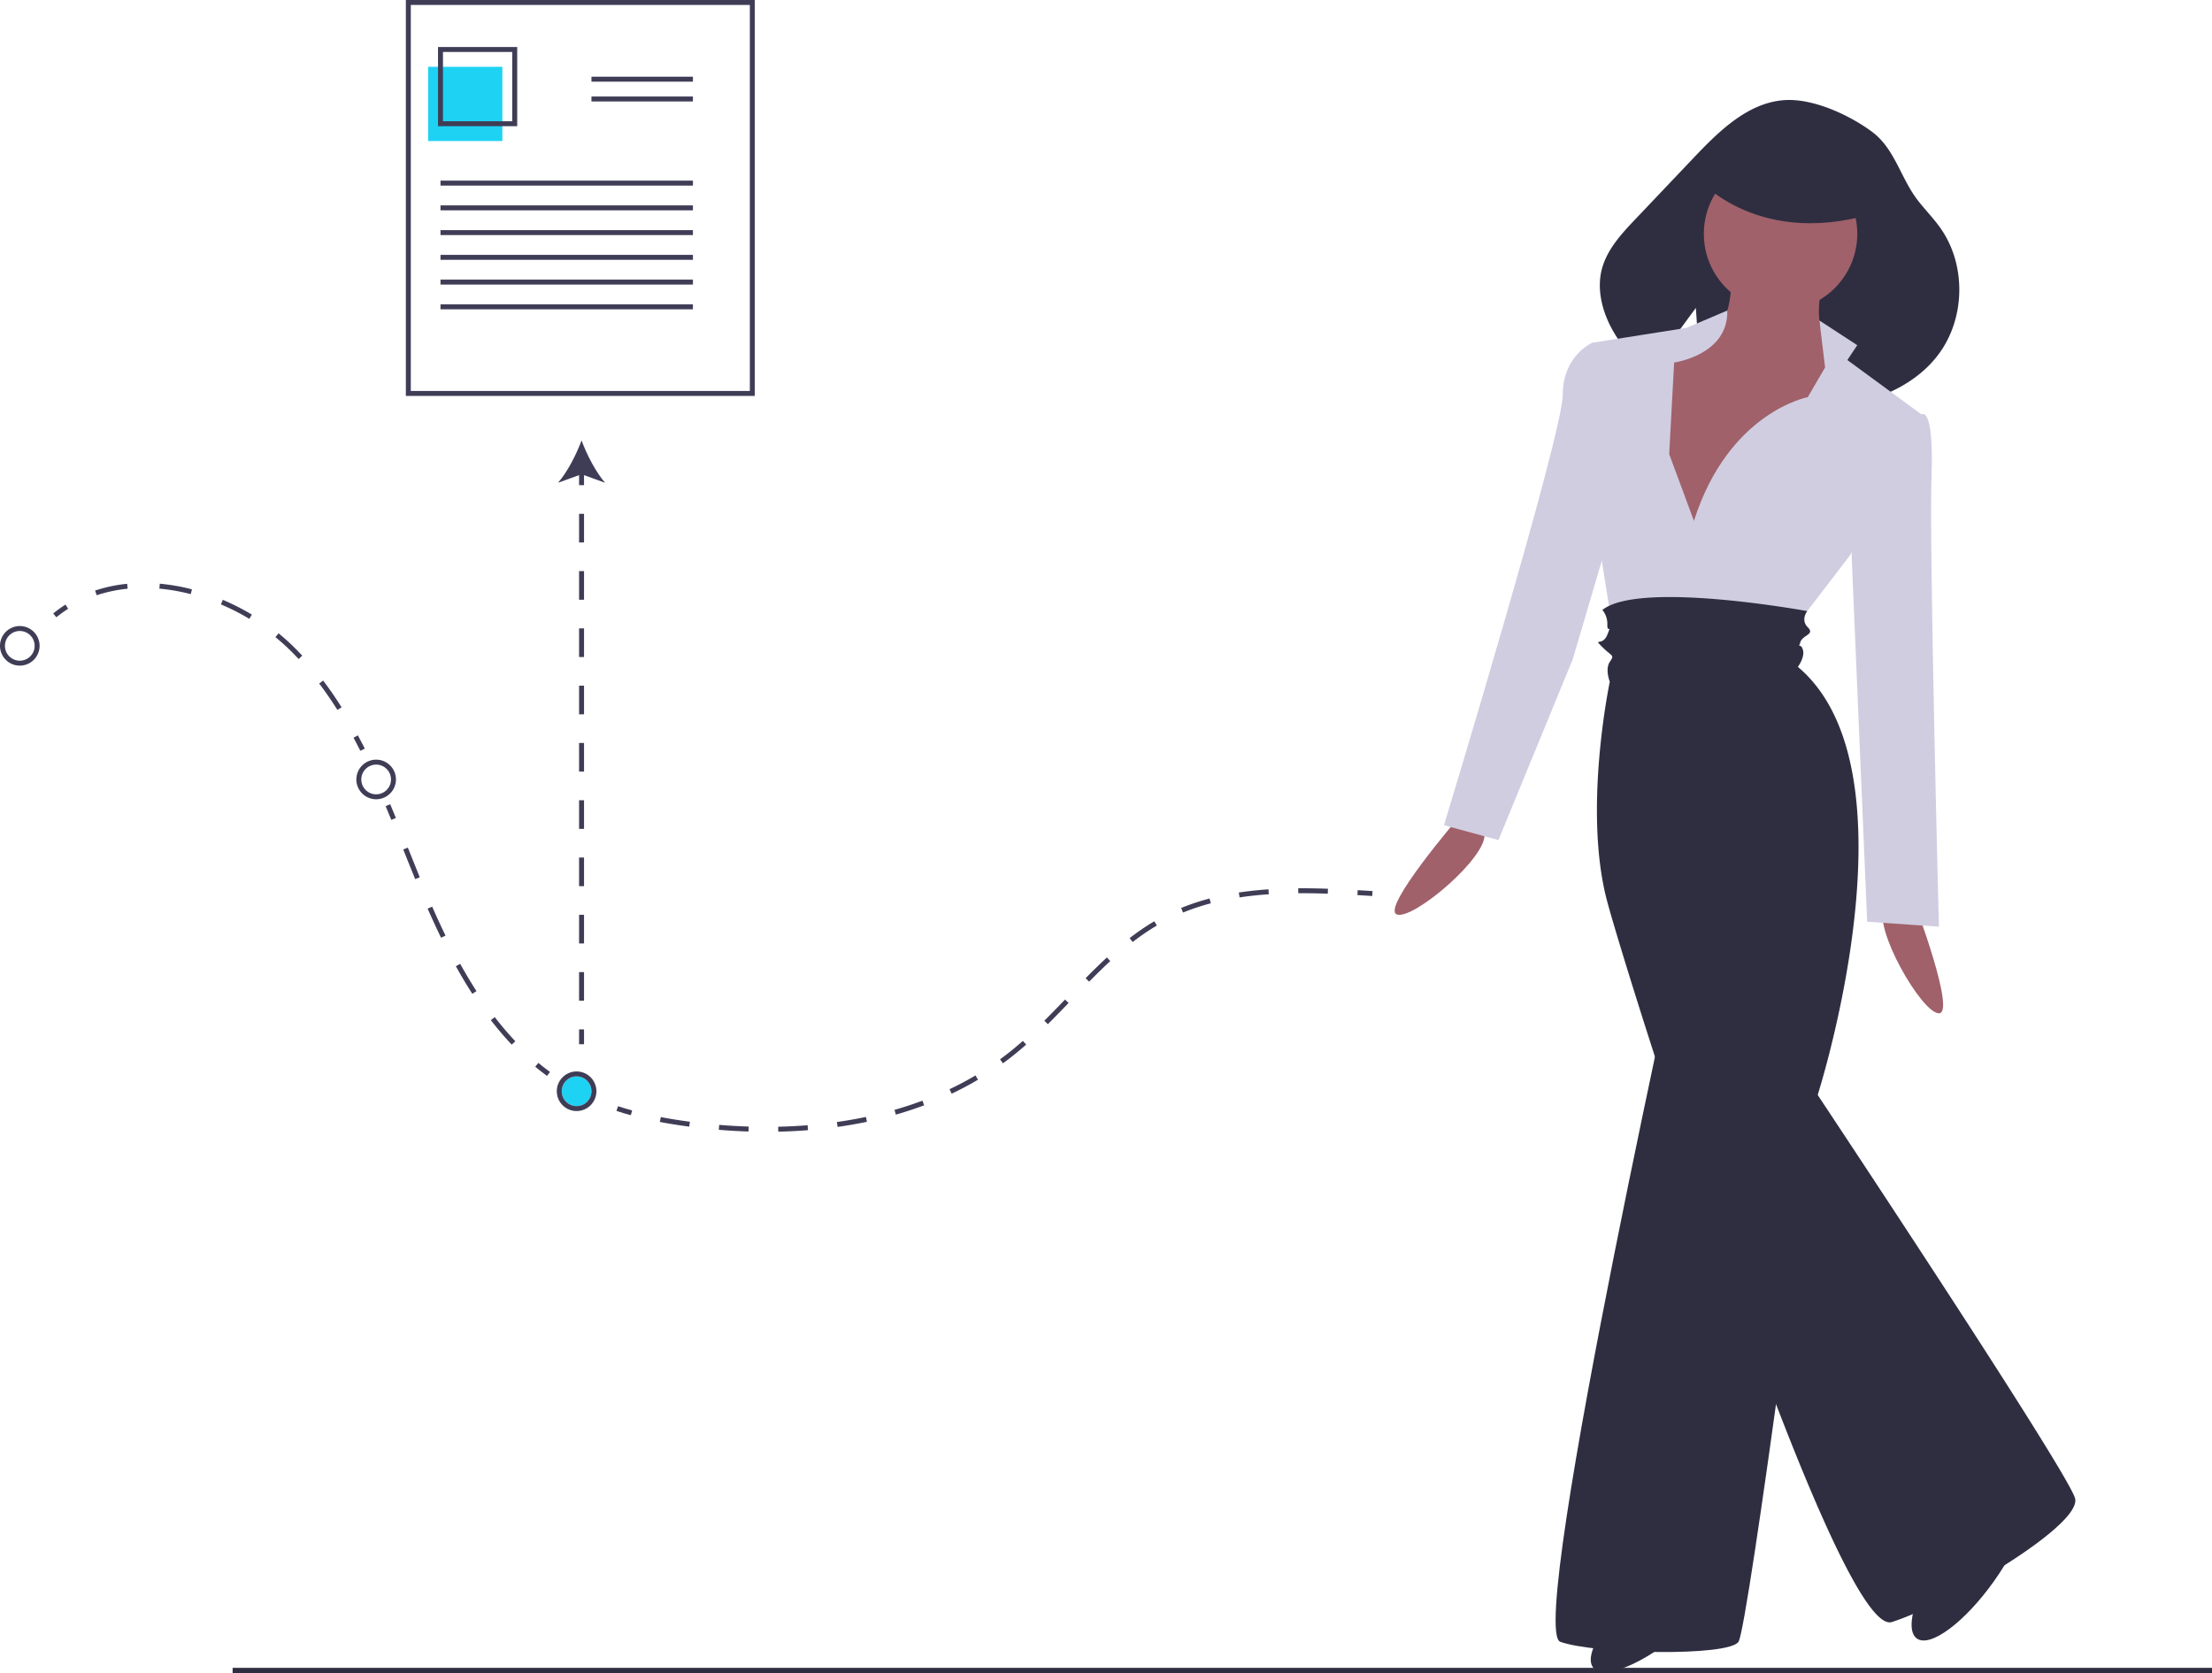 <svg id="f80f9302-50a8-4526-9a0d-447ecce2f1cc" data-name="Layer 1" xmlns="http://www.w3.org/2000/svg" width="893.843" height="676.261" viewBox="0 0 893.843 676.261"><title>test11</title><circle cx="233" cy="441" r="6" fill="#1ed2f4"/><rect x="94" y="674.02" width="799.843" height="2.241" fill="#2f2e41"/><path d="M742.277,442.528s-31.313,36.517-24.732,38.902,37.308-23.709,35.333-32.933Z" transform="translate(-153.079 -111.87)" fill="#a0616a"/><path d="M926.579,476.37s17,45,10,45-27-35-22-43Z" transform="translate(-153.079 -111.87)" fill="#a0616a"/><ellipse cx="949.079" cy="743.87" rx="37" ry="12" transform="translate(-359.865 975.611) rotate(-54.645)" fill="#2f2e41"/><ellipse cx="825.079" cy="761.87" rx="37" ry="12" transform="translate(-450.207 606.978) rotate(-40.524)" fill="#2f2e41"/><path d="M937.155,203.989c-2.807-3.969-6.259-7.438-9.222-11.293-6.829-8.888-9.192-20.73-18.356-27.546-9.068-6.744-23.459-13.382-34.806-12.85-14.955.701-26.819,12.303-37.129,23.16q-11.818,12.445-23.636,24.889c-5.7,6.002-11.61,12.374-13.664,20.392-1.974,7.706-.048,15.985,3.567,23.071A56.152,56.152,0,0,0,819.353,262.247c7.912-10.894,18.996-25.937,18.996-25.937l2.58,37.417c13.404,4.442,27.803,5.316,41.928,4.334l4.184-15.341,4.391,14.492c16.88-2.238,33.839-8.066,44.288-21.239C947.274,241.409,947.888,219.167,937.155,203.989Z" transform="translate(-153.079 -111.87)" fill="#2f2e41"/><circle cx="719.5" cy="94.5" r="31" fill="#a0616a"/><path d="M852.579,221.37s2,24-11,26-27,0-27,8,10,81,10,81l25-2,35-34,19-37s-23-10-13-40Z" transform="translate(-153.079 -111.87)" fill="#a0616a"/><path d="M837.579,322.37l-10-27,2-37s21.957-3,21.478-21l-16.478,7-38,6v35s-13,21,2,42l7,44,72-5,23-30,29-57-30-22,4-6-15.302-9.979,2.302,18.979-7,12S851.579,278.37,837.579,322.37Z" transform="translate(-153.079 -111.87)" fill="#d0cde1"/><path d="M802.579,252.37l-6-2s-12,5-12,21-48,174-48,174l22,6,30-73,18-61Z" transform="translate(-153.079 -111.87)" fill="#d0cde1"/><path d="M921.579,279.37h8s5-4,4,25,3,182,3,182l-29-2-7-165Z" transform="translate(-153.079 -111.87)" fill="#d0cde1"/><path d="M883.359,358.831s-67.78-12.461-82.78-.461a8.76,8.76,0,0,1,2,6c0,4,2-1,0,4s-6,1-2,5,5,3,3,6,0,8,0,8-11,52-1,89,93,298,115,291,77-39,74-50-104-163-104-163,42-131-8-173c0,0,3-4,2-7s-2,0-1-3,6-3,3-6S883.359,358.831,883.359,358.831Z" transform="translate(-153.079 -111.87)" fill="#2f2e41"/><path d="M837.579,466.37s-68,304-54,309,68,6,72,0,32-221,32-221Z" transform="translate(-153.079 -111.87)" fill="#2f2e41"/><path d="M839.079,183.87s25,30,75,13l-14-25-33-10Z" transform="translate(-153.079 -111.87)" fill="#2f2e41"/><path d="M407.987,562.56c-1.95-.535-3.899-1.118-5.793-1.734l.619-1.902c1.864.607,3.783,1.182,5.703,1.707Z" transform="translate(-153.079 -111.87)" fill="#3f3d56"/><path d="M467.568,569.205l-.044-2c4.005-.087,8.008-.288,11.898-.597l.158,1.994C475.653,568.914,471.611,569.117,467.568,569.205Zm-12.023-.062c-3.956-.125-7.993-.356-12-.688l.165-1.994c3.974.329,7.977.559,11.899.683Zm35.997-1.855-.28-1.98c3.97-.562,7.915-1.252,11.726-2.053l.411,1.957C499.545,566.022,495.556,566.72,491.542,567.289Zm-59.946-.116c-4.149-.544-8.146-1.184-11.876-1.9l.377-1.965c3.693.71,7.649,1.343,11.76,1.883Zm83.491-4.854-.551-1.922c3.846-1.104,7.646-2.354,11.293-3.718l.7,1.873C522.833,559.935,518.983,561.202,515.086,562.319Zm22.544-8.458-.857-1.807c3.599-1.707,7.128-3.579,10.489-5.565l1.018,1.723C544.867,550.228,541.284,552.129,537.63,553.861ZM558.356,541.588l-1.178-1.617c1.399-1.02,2.794-2.084,4.148-3.163,1.658-1.323,3.372-2.765,5.095-4.285l1.323,1.5c-1.747,1.542-3.487,3.005-5.171,4.348C561.197,539.469,559.778,540.551,558.356,541.588ZM576.498,525.774l-1.41-1.418c2.92-2.902,5.841-5.934,8.349-8.546l1.443,1.385C582.364,519.816,579.433,522.857,576.498,525.774ZM593.19,508.591l-1.426-1.402c3.244-3.299,5.979-5.965,8.608-8.39l1.355,1.47C599.125,502.671,596.412,505.316,593.19,508.591Zm17.587-16.021-1.225-1.582a96.067,96.067,0,0,1,9.978-6.811l1.018,1.722A93.998,93.998,0,0,0,610.777,492.569Zm20.354-11.919-.756-1.852a93.293,93.293,0,0,1,11.474-3.814l.51,1.934A91.354,91.354,0,0,0,631.13,480.65Zm22.842-6.113-.301-1.978c3.774-.573,7.805-1.007,11.98-1.29l.135,1.995C661.667,473.544,657.692,473.972,653.972,474.537Zm35.643-1.506c-3.725-.129-7.109-.191-10.35-.191l-1.578.005-.014-2,1.591-.005c3.264,0,6.672.063,10.419.192Z" transform="translate(-153.079 -111.87)" fill="#3f3d56"/><path d="M707.579,473.96q-2.982-.185-5.985-.359l.115-1.997q3.006.174,5.993.36Z" transform="translate(-153.079 -111.87)" fill="#3f3d56"/><path d="M311.201,443.187q-1.135-2.772-2.293-5.535l1.844-.774q1.163,2.77,2.3,5.551Z" transform="translate(-153.079 -111.87)" fill="#3f3d56"/><path d="M359.858,534.032a128.378,128.378,0,0,1-8.438-9.905l1.585-1.221a126.298,126.298,0,0,0,8.306,9.751Zm-15.917-20.537c-2.245-3.48-4.483-7.231-6.654-11.149l1.75-.969c2.148,3.879,4.364,7.591,6.584,11.034ZM331.314,490.834c-1.815-3.726-3.592-7.573-5.433-11.762l1.831-.805c1.83,4.165,3.596,7.989,5.399,11.69Zm-10.464-23.687q-2.217-5.445-4.405-10.947l-.417-1.042,1.857-.743.417,1.042q2.195,5.488,4.4,10.935Z" transform="translate(-153.079 -111.87)" fill="#3f3d56"/><path d="M374.127,546.681c-1.618-1.185-3.225-2.438-4.777-3.728l1.278-1.539c1.52,1.264,3.095,2.492,4.68,3.653Z" transform="translate(-153.079 -111.87)" fill="#3f3d56"/><path d="M175.849,361.336l-1.263-1.551a53.111,53.111,0,0,1,4.956-3.579l1.075,1.687A51.168,51.168,0,0,0,175.849,361.336Z" transform="translate(-153.079 -111.87)" fill="#3f3d56"/><path d="M289.418,398.763c-2.368-3.757-4.841-7.342-7.353-10.656l1.594-1.208c2.546,3.36,5.053,6.993,7.451,10.798Zm-15.662-20.562c-.995-1.068-2.02-2.128-3.046-3.149-1.982-1.974-4.112-3.89-6.33-5.694l1.263-1.552c2.27,1.847,4.449,3.808,6.479,5.829,1.044,1.039,2.087,2.117,3.099,3.204ZM253.827,361.963a92.365,92.365,0,0,0-11.486-5.844l.779-1.842a94.331,94.331,0,0,1,11.736,5.971Zm-61.683-9.541-.632-1.897a60.023,60.023,0,0,1,12.946-2.731l.199,1.99A58.002,58.002,0,0,0,192.145,352.422Zm38.003-.451a78.948,78.948,0,0,0-12.666-2.219l.18-1.992a81.037,81.037,0,0,1,12.987,2.274Z" transform="translate(-153.079 -111.87)" fill="#3f3d56"/><path d="M298.708,415.292c-.917-1.815-1.846-3.597-2.761-5.298l1.762-.947c.923,1.716,1.86,3.514,2.785,5.343Z" transform="translate(-153.079 -111.87)" fill="#3f3d56"/><path d="M161.079,380.87a8,8,0,1,1,8-8A8.009,8.009,0,0,1,161.079,380.87Zm0-14a6,6,0,1,0,6,6A6.007,6.007,0,0,0,161.079,366.87Z" transform="translate(-153.079 -111.87)" fill="#3f3d56"/><path d="M305.079,434.87a8,8,0,1,1,8-8A8.009,8.009,0,0,1,305.079,434.87Zm0-14a6,6,0,1,0,6,6A6.007,6.007,0,0,0,305.079,420.87Z" transform="translate(-153.079 -111.87)" fill="#3f3d56"/><path d="M386.079,560.87a8,8,0,1,1,8-8A8.009,8.009,0,0,1,386.079,560.87Zm0-14a6,6,0,1,0,6,6A6.007,6.007,0,0,0,386.079,546.87Z" transform="translate(-153.079 -111.87)" fill="#3f3d56"/><rect x="234" y="416" width="2" height="6" fill="#3f3d56"/><path d="M389.079,516.295h-2v-11.575h2Zm0-23.15h-2V481.569h2Zm0-23.15h-2V458.419h2Zm0-23.151h-2V435.268h2Zm0-23.15h-2V412.118h2Zm0-23.15h-2V388.967h2Zm0-23.15h-2V365.817h2Zm0-23.15h-2V342.666h2Zm0-23.151h-2V319.516h2Z" transform="translate(-153.079 -111.87)" fill="#3f3d56"/><rect x="234" y="190.07" width="2" height="6" fill="#3f3d56"/><path d="M388.079,289.87c2.107,5.68,5.703,12.727,9.512,17.095l-9.512-3.44-9.51,3.44C382.377,302.596,385.973,295.549,388.079,289.87Z" transform="translate(-153.079 -111.87)" fill="#3f3d56"/><path d="M458.079,271.87h-141v-160h141Zm-139-2h137v-156h-137Z" transform="translate(-153.079 -111.87)" fill="#3f3d56"/><rect x="173" y="27" width="30" height="30" fill="#1ed2f4"/><path d="M362.079,162.87h-32v-32h32Zm-30-2h28v-28h-28Z" transform="translate(-153.079 -111.87)" fill="#3f3d56"/><rect x="239" y="31" width="41" height="2" fill="#3f3d56"/><rect x="239" y="39" width="41" height="2" fill="#3f3d56"/><rect x="178" y="73" width="102" height="2" fill="#3f3d56"/><rect x="178" y="83" width="102" height="2" fill="#3f3d56"/><rect x="178" y="93" width="102" height="2" fill="#3f3d56"/><rect x="178" y="103" width="102" height="2" fill="#3f3d56"/><rect x="178" y="113" width="102" height="2" fill="#3f3d56"/><rect x="178" y="123" width="102" height="2" fill="#3f3d56"/></svg>